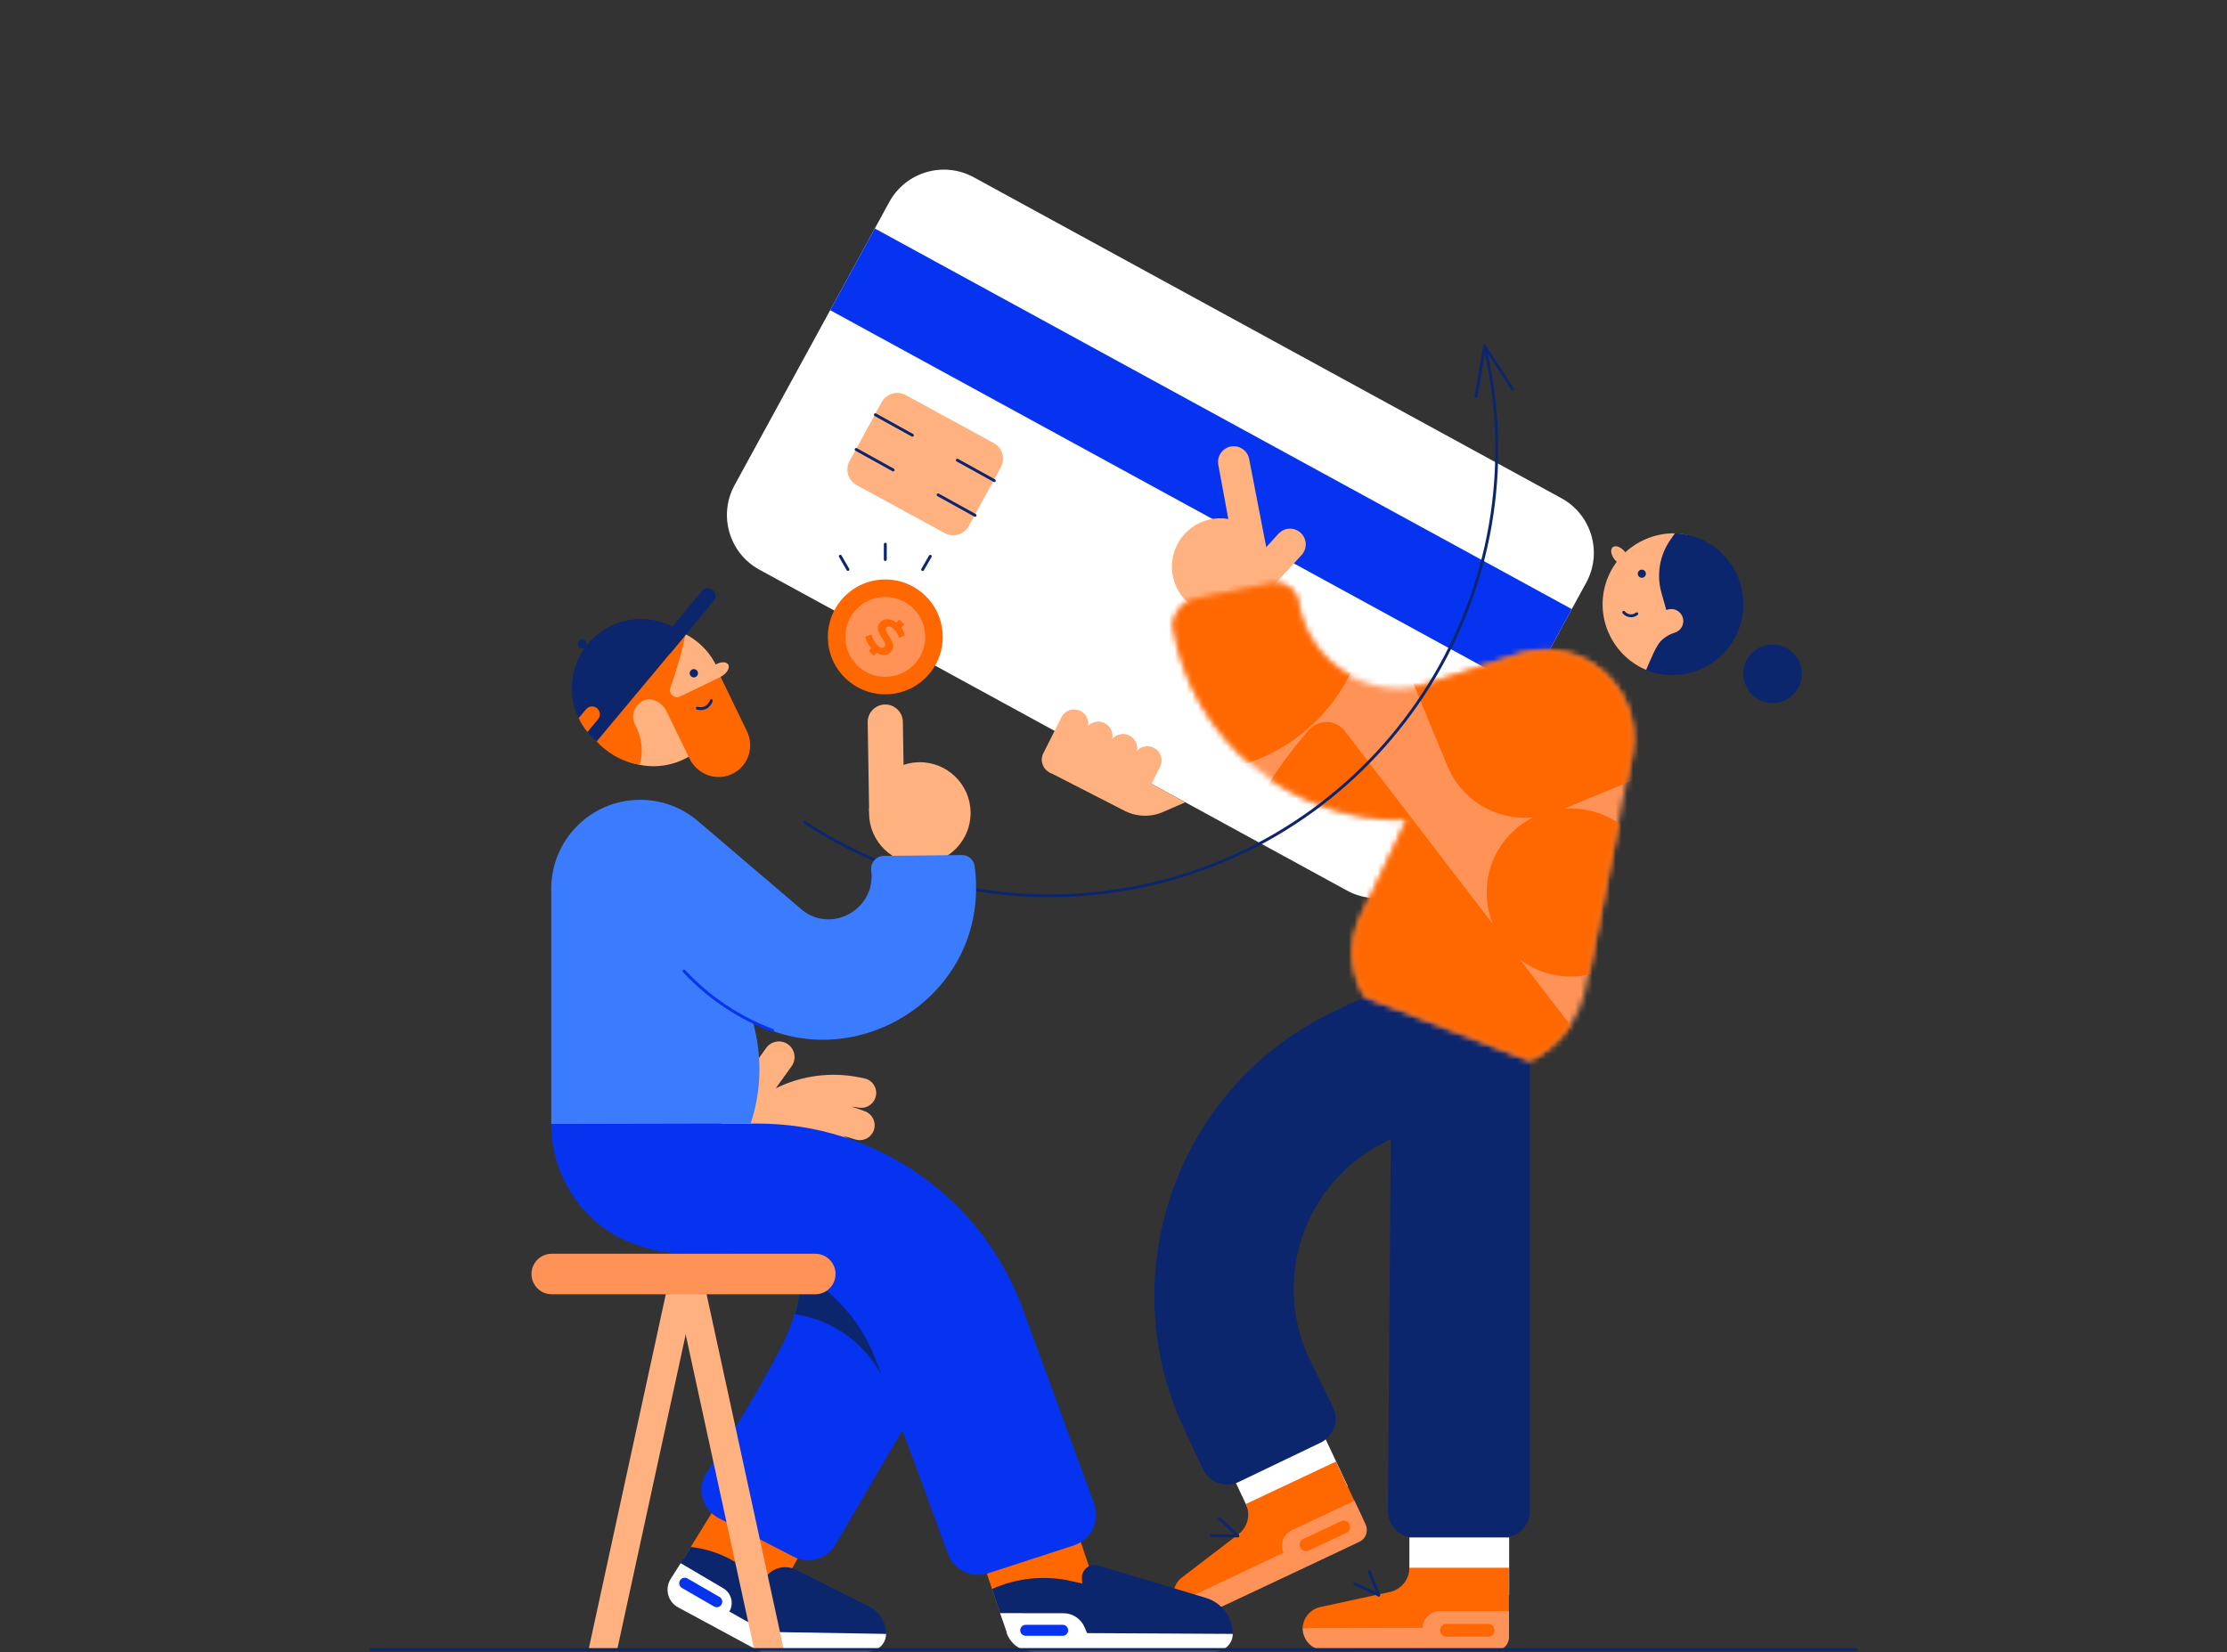 <svg xmlns="http://www.w3.org/2000/svg" xmlns:xlink="http://www.w3.org/1999/xlink" width="384" height="285" viewBox="0 0 384 285">
  <rect x="0" y="0" width="384" height="285" fill="#333333" stroke="none"/>
  <defs>
    <path id="financial-service-a" d="M17.214,0.447 L4.02,3.102 C1.991,3.51 0.279,5.536 0.216,7.605 L0.216,7.605 C3.392,27.802 21.118,41.692 40.548,41.108 L40.548,41.108 L32.55,57.957 C30.456,62.367 30.755,67.54 33.342,71.679 L33.342,71.679 L61.734,82.69 C66.754,80.209 70.331,75.532 71.412,70.038 L71.412,70.038 L79.357,29.671 C80.389,23.666 77.729,17.626 72.602,14.335 L72.602,14.335 L72.602,14.335 C69.011,12.029 64.635,11.36 60.548,12.435 L60.548,12.435 L60.544,12.425 L60.338,12.491 C59.972,12.593 59.609,12.704 59.249,12.834 L59.249,12.834 L59.239,12.846 L44.057,17.74 C33.863,20.771 23.338,14.092 21.745,3.57 L21.745,3.57 C21.459,1.68 19.828,0.369 17.989,0.369 L17.989,0.369 C17.734,0.369 17.475,0.395 17.214,0.447 L17.214,0.447 Z"/>
    <path id="financial-service-c" d="M17.214,0.447 L4.02,3.102 C1.991,3.51 0.279,5.536 0.216,7.605 L0.216,7.605 C3.392,27.802 21.118,41.692 40.548,41.108 L40.548,41.108 L32.55,57.957 C30.456,62.367 30.755,67.54 33.342,71.679 L33.342,71.679 L61.734,82.69 C66.754,80.209 70.331,75.532 71.412,70.038 L71.412,70.038 L79.357,29.671 C80.389,23.666 77.729,17.626 72.602,14.335 L72.602,14.335 L72.602,14.335 C69.011,12.029 64.635,11.36 60.548,12.435 L60.548,12.435 L60.544,12.425 L60.338,12.491 C59.972,12.593 59.609,12.704 59.249,12.834 L59.249,12.834 L59.239,12.846 L44.057,17.74 C33.863,20.771 23.338,14.092 21.745,3.57 L21.745,3.57 C21.459,1.68 19.828,0.369 17.989,0.369 L17.989,0.369 C17.734,0.369 17.475,0.395 17.214,0.447 L17.214,0.447 Z"/>
  </defs>
  <g fill="none" fill-rule="evenodd">
    <polygon points="0 0 384 0 384 285 0 285"/>
    <polygon fill="#FFF" points="216.833 263.678 232.398 256.346 228.155 247.34 212.59 254.674"/>
    <path fill="#FF6700" d="M234.947,261.842 L218.934,271.144 L202.607,276.664 C201.912,275.029 202.416,273.132 203.829,272.057 L213.552,264.612 C215.147,263.39 215.675,261.221 214.818,259.403 L230.35,252.085 L234.947,261.842 Z"/>
    <path fill="#FF9357" d="M202.607,276.663 L234.769,261.435 L235.459,262.899 C235.972,263.989 235.568,265.321 234.497,265.871 C233.876,266.19 215.515,274.826 207.703,278.499 C205.788,279.399 203.508,278.577 202.607,276.663"/>
    <path fill="#FF9357" d="M234.813,261.528 L221.336,267.877 C220.638,266.395 221.274,264.627 222.756,263.928 L233.548,258.844 L234.813,261.528 Z"/>
    <path fill="#FF6700" d="M232.162,264.375 L225.67,267.433 C225.118,267.693 224.46,267.457 224.201,266.905 C223.941,266.353 224.177,265.695 224.729,265.436 L231.222,262.377 C231.773,262.117 232.431,262.353 232.691,262.905 C232.95,263.457 232.714,264.115 232.162,264.375"/>
    <path fill="#FFB280" d="M132.114,180.747 L123.788,192.356 L127.716,201.766 C132.283,201.61 136.805,202.838 140.669,205.325 C141.699,205.988 143.053,205.832 143.906,204.952 C145.017,203.804 144.822,201.931 143.499,201.036 L142.767,200.542 C142.728,200.514 142.686,200.491 142.647,200.464 C143.341,200.741 144.028,201.042 144.697,201.39 C145.783,201.955 147.117,201.674 147.885,200.719 C148.885,199.474 148.519,197.627 147.118,196.858 L146.343,196.432 C146.009,196.249 145.67,196.076 145.328,195.911 C146.027,196.079 146.721,196.272 147.406,196.508 C148.564,196.907 149.842,196.435 150.461,195.378 C151.268,193.999 150.635,192.226 149.137,191.67 L148.309,191.364 C147.803,191.176 147.29,191.013 146.776,190.863 C147.206,190.914 147.636,190.959 148.064,191.035 C149.27,191.248 150.459,190.581 150.905,189.44 C151.486,187.952 150.583,186.3 149.016,185.985 L148.15,185.812 C143.265,184.833 138.211,185.51 133.769,187.7 L136.5,183.892 C137.368,182.682 137.091,180.996 135.879,180.127 C134.668,179.259 132.983,179.536 132.114,180.747"/>
    <path fill="#0C266D" d="M240.021,168.27 L239.312,260.591 C239.292,263.116 241.333,265.173 243.858,265.173 L259.248,265.173 C261.759,265.173 263.794,263.138 263.794,260.627 L263.794,177.373 L240.021,168.27 Z"/>
    <path fill="#0C266D" d="M239.003,196.874 L257.915,187.682 L255.714,162.418 L230.351,174.283 C203.151,187.007 191.441,219.39 204.212,246.567 L207.419,253.391 C208.511,255.717 211.29,256.706 213.607,255.594 L227.672,248.843 C229.989,247.73 230.955,244.943 229.824,242.636 L225.953,234.738 C219.083,220.679 224.93,203.714 239.003,196.874"/>
    <path fill="#FFF" d="M130.934,98.249 L232.267,153.602 C237.47,156.444 243.992,154.53 246.834,149.327 L273.508,100.496 C276.351,95.293 274.437,88.771 269.234,85.928 L167.902,30.575 C162.699,27.733 156.176,29.647 153.334,34.85 L126.66,83.681 C123.818,88.884 125.731,95.407 130.934,98.249"/>
    <polygon fill="#0633EF" points="143.146 53.501 263.321 119.147 271.019 105.055 150.844 39.408"/>
    <path fill="#FFB280" d="M147.709 83.67L162.903 91.95C164.387 92.759 166.245 92.211 167.054 90.728L172.588 80.571C173.397 79.088 172.849 77.229 171.366 76.421L156.172 68.141C154.688 67.333 152.83 67.88 152.022 69.363L146.487 79.52C145.679 81.004 146.226 82.862 147.709 83.67M204.376 138.378L200.529 140.049C198.398 140.974 195.965 140.896 193.898 139.836L180.846 133.146 190.015 130.482 204.376 138.378zM213.109 108.102L209.115 104.449 220.445 92.063C221.453 90.961 223.165 90.884 224.268 91.893 225.371 92.902 225.447 94.614 224.438 95.717L213.109 108.102z"/>
    <path fill="#FFB280" d="M198.94 128.972L198.94 128.972C200.151 129.58 200.64 131.055 200.032 132.266L196.912 138.48C196.304 139.691 194.828 140.179 193.617 139.571 192.406 138.963 191.917 137.488 192.525 136.277L195.645 130.063C196.254 128.852 197.728 128.363 198.94 128.972M186.308 122.629L186.308 122.629C187.519 123.237 188.007 124.712 187.399 125.923L184.28 132.137C183.671 133.348 182.196 133.837 180.985 133.229 179.774 132.621 179.285 131.145 179.893 129.935L183.013 123.721C183.621 122.51 185.096 122.021 186.308 122.629"/>
    <path fill="#FFB280" d="M194.739,126.862 L194.739,126.862 C195.95,127.471 196.439,128.945 195.831,130.157 L192.711,136.37 C192.103,137.582 190.628,138.07 189.416,137.462 C188.205,136.854 187.716,135.379 188.325,134.168 L191.444,127.954 C192.053,126.743 193.528,126.254 194.739,126.862"/>
    <path fill="#FFB280" d="M190.478 124.723L190.478 124.723C191.69 125.331 192.178 126.806 191.57 128.017L188.45 134.231C187.842 135.443 186.367 135.931 185.156 135.323L185.156 135.323C183.945 134.715 183.456 133.24 184.064 132.029L187.184 125.815C187.792 124.604 189.267 124.115 190.478 124.723M220.432 105.184L222.383 106.071 214.525 105.466 213.665 99.612 210.071 80.162C209.8 78.692 210.771 77.28 212.241 77.009 213.711 76.738 215.122 77.709 215.393 79.178L220.432 105.184z"/>
    <line x1="180.846" x2="183.209" y1="133.146" y2="128.363" fill="#FFB280"/>
    <path fill="#FFB280" d="M291.614,111.567 C288.422,113.233 287.421,116.838 284.292,115.675 C284.206,115.643 284.105,115.638 284.02,115.604 C281.394,114.561 279.133,112.58 277.723,109.88 C274.602,103.899 276.919,96.521 282.899,93.399 C284.851,92.38 286.953,91.917 289.007,91.995 C289.096,91.999 289.185,92.027 289.274,92.032 C293.412,92.281 294.463,94.707 296.522,98.65 C298.123,101.718 298.103,102.625 297.081,105.665 C296.862,106.318 296.766,107.737 296.438,108.346 C295.985,109.191 297.432,110.781 296.782,111.506 C295.83,112.569 292.953,110.868 291.614,111.567"/>
    <path fill="#FFB280" d="M278.089,94.374 C277.617,94.763 277.776,95.737 278.445,96.549 C279.114,97.361 280.039,97.704 280.511,97.315 C280.983,96.926 280.824,95.953 280.155,95.141 C279.486,94.329 278.561,93.986 278.089,94.374"/>
    <path fill="#0C266D" d="M282.656,98.408 C282.357,98.654 282.315,99.097 282.561,99.396 C282.807,99.695 283.25,99.738 283.548,99.491 C283.848,99.244 283.89,98.803 283.644,98.503 C283.398,98.204 282.956,98.161 282.656,98.408"/>
    <path stroke="#0C266D" stroke-linecap="round" stroke-linejoin="round" stroke-width=".5" d="M282.23,105.859 C281.539,106.411 280.531,106.299 279.979,105.607"/>
    <path fill="#0C266D" d="M300.28 101.353C300.198 101.013 300.103 100.678 299.995 100.352 299.995 100.35 299.994 100.348 299.993 100.346 299.941 100.189 299.886 100.034 299.828 99.881 299.823 99.868 299.819 99.856 299.814 99.843 299.451 98.889 298.978 98.002 298.412 97.193 298.411 97.192 298.411 97.191 298.41 97.191 296.225 94.068 292.661 92.11 288.806 91.981 288.654 92.204 288.377 92.601 288.04 93.08 286.172 95.738 285.597 99.096 286.477 102.223L287.321 105.222C288.11 104.876 289.08 105.02 289.729 105.749 290.263 106.349 290.403 107.242 290.068 107.973 289.8 108.558 289.331 108.939 288.801 109.107 287.6 109.488 286.524 110.179 285.858 111.249 285.623 111.627 285.381 112.07 285.136 112.589 285.136 112.589 283.804 115.555 283.819 115.59L284.828 115.939C286.493 116.441 288.335 116.558 290.146 116.293 290.327 116.267 290.507 116.237 290.688 116.203 290.871 116.168 291.055 116.13 291.238 116.086 297.803 114.514 301.851 107.918 300.28 101.353M310.569 115.063C311.202 117.782 309.511 120.499 306.793 121.132 304.074 121.766 301.358 120.075 300.724 117.356 300.091 114.638 301.782 111.921 304.5 111.288 307.218 110.655 309.936 112.345 310.569 115.063"/>
    <path fill="#FFB280" d="M218.746,97.477 C218.606,92.873 214.761,89.254 210.157,89.394 C205.552,89.534 201.934,93.38 202.073,97.984 C202.214,102.588 206.06,106.207 210.664,106.067 C215.268,105.927 218.886,102.081 218.746,97.477"/>
    <g transform="translate(202.077 100.218)">
      <mask id="financial-service-b" fill="#fff">
        <use xlink:href="#financial-service-a"/>
      </mask>
      <polygon fill="#FF9357" points="-9.194 84.736 80.896 87.504 84.225 -20.784 -5.865 -23.554" mask="url(#financial-service-b)"/>
    </g>
    <g transform="translate(202.077 100.218)">
      <mask id="financial-service-d" fill="#fff">
        <use xlink:href="#financial-service-c"/>
      </mask>
      <path fill="#FF6700" d="M101.169,25.297 L83.623,44.899 C82.817,45.8 82.306,46.863 82.083,47.968 C81.275,46.095 80.061,44.362 78.441,42.912 C75.36,40.154 71.425,38.959 67.605,39.267 L99.89,25.902 C100.331,25.719 100.757,25.516 101.169,25.297 L101.169,25.297 Z M127.678,15.676 L117.742,6.782 L107.814,17.873 C109.168,14.482 109.255,10.582 107.748,6.942 L101.759,-7.524 L72.791,-33.453 L72.464,-33.318 C72.529,-33.403 72.592,-33.489 72.653,-33.577 L51.497,-52.514 L30.194,-28.714 L66.152,-30.705 L41.518,-20.507 C35.725,-18.109 32.312,-12.392 32.567,-6.472 C30.996,-11.611 28.047,-16.4 23.75,-20.246 C23.54,-20.435 23.326,-20.62 23.112,-20.802 L-16.693,23.668 L-9.559,30.053 C2.319,35.647 16.928,33.08 26.133,22.796 C32.332,15.871 34.781,6.896 33.623,-1.645 C33.636,-1.613 33.647,-1.58 33.66,-1.548 L47.5,31.884 C49.988,37.893 56.047,41.342 62.2,40.79 C60.643,41.582 59.202,42.666 57.966,44.045 C54.153,48.305 53.323,54.197 55.331,59.162 L29.813,25.88 C28.268,23.865 25.268,23.784 23.601,25.7 C17.325,32.918 13.031,40.367 10.408,47.925 L49.403,100.652 L70.751,79.275 L60.012,65.267 C65.968,69.794 74.498,69.058 79.575,63.387 C82.176,60.482 83.386,56.817 83.258,53.205 C83.514,53.547 83.806,53.868 84.136,54.164 L89.184,58.682 L127.678,15.676 Z" mask="url(#financial-service-d)"/>
    </g>
    <line x1="150.938" x2="157.32" y1="71.533" y2="75.069" stroke="#0C266D" stroke-linecap="round" stroke-linejoin="round" stroke-width=".5"/>
    <line x1="165.072" x2="171.454" y1="79.366" y2="82.902" stroke="#0C266D" stroke-linecap="round" stroke-linejoin="round" stroke-width=".5"/>
    <line x1="147.621" x2="154.002" y1="77.518" y2="81.055" stroke="#0C266D" stroke-linecap="round" stroke-linejoin="round" stroke-width=".5"/>
    <line x1="161.756" x2="168.137" y1="85.351" y2="88.888" stroke="#0C266D" stroke-linecap="round" stroke-linejoin="round" stroke-width=".5"/>
    <polygon fill="#FFF" points="243.018 275.128 260.224 275.128 260.224 265.173 243.018 265.173"/>
    <path fill="#FF6700" d="M260.187,281.187 L241.737,282.777 L224.615,280.811 C224.683,279.037 225.947,277.535 227.684,277.165 L239.652,274.574 C241.616,274.149 243.018,272.411 243.018,270.401 L260.187,270.401 L260.187,281.187 Z"/>
    <path fill="#FF9357" d="M224.615,280.811 L260.2,280.742 L260.2,282.361 C260.2,283.565 259.267,284.599 258.064,284.64 C257.365,284.663 237.074,284.651 228.442,284.644 C226.327,284.642 224.615,282.927 224.615,280.811"/>
    <line x1="236.091" x2="237.727" y1="271.041" y2="275.098" stroke="#0C266D" stroke-linecap="round" stroke-linejoin="round" stroke-width=".5"/>
    <line x1="233.589" x2="237.727" y1="273.168" y2="275.098" stroke="#0C266D" stroke-linecap="round" stroke-linejoin="round" stroke-width=".5"/>
    <line x1="210.251" x2="213.421" y1="261.889" y2="264.902" stroke="#0C266D" stroke-linecap="round" stroke-linejoin="round" stroke-width=".5"/>
    <line x1="208.856" x2="213.421" y1="264.861" y2="264.903" stroke="#0C266D" stroke-linecap="round" stroke-linejoin="round" stroke-width=".5"/>
    <path fill="#FF9357" d="M260.2,280.846 L245.303,280.846 C245.303,279.207 246.631,277.878 248.27,277.878 L260.2,277.878 L260.2,280.846 Z"/>
    <path fill="#FF6700" d="M256.589,282.291 L249.412,282.291 C248.802,282.291 248.308,281.797 248.308,281.187 C248.308,280.577 248.802,280.083 249.412,280.083 L256.589,280.083 C257.199,280.083 257.693,280.577 257.693,281.187 C257.693,281.797 257.199,282.291 256.589,282.291"/>
    <path fill="#FFB280" d="M152.597,121.51 L152.597,121.51 C150.923,121.536 149.587,122.916 149.614,124.59 L149.862,139.912 L155.925,139.814 L155.678,124.492 C155.651,122.818 154.271,121.483 152.597,121.51"/>
    <path fill="#FFB280" d="M167.358,140.077 C167.28,135.242 163.297,131.386 158.463,131.464 C153.628,131.542 149.772,135.524 149.85,140.359 C149.928,145.193 153.911,149.049 158.745,148.972 C163.58,148.894 167.435,144.911 167.358,140.077"/>
    <polyline stroke="#0C266D" stroke-linecap="round" stroke-linejoin="round" stroke-width=".5" points="254.499 68.42 256.004 59.709 260.813 67.118"/>
    <path stroke="#0C266D" stroke-linecap="round" stroke-linejoin="round" stroke-width=".5" d="M256.074,60.034 C265.7,101.468 239.914,142.862 198.479,152.488 C177.107,157.453 155.746,152.996 138.75,141.831"/>
    <polyline stroke="#0C266D" stroke-linecap="round" stroke-linejoin="round" stroke-width=".5" points="147.649 228.154 148.938 219.588 153.806 226.745"/>
    <polygon fill="#FF6700" points="189.056 273.956 172.87 279.426 167.399 263.239 183.586 257.769"/>
    <polygon fill="#FF6700" points="123.555 259.602 117.858 268.833 133.427 276.252 138.327 267.35"/>
    <path fill="#0633EF" d="M136.406,210.778 C139.031,215.741 139.376,223.396 134.491,232.728 C129.893,241.509 125.043,249.168 121.883,253.911 C120.067,256.637 121.021,260.335 123.931,261.836 L136.822,268.487 C139.416,269.825 142.603,268.899 144.076,266.381 L159.471,240.066 C165.228,230.224 168.269,229.996 167.717,219.256 C166.94,204.154 132.989,204.318 136.406,210.778"/>
    <path fill="#0C266D" d="M150.752,235.18 L157.406,244.898 L155.22,222.437 L134.307,215.831 C136.056,216.968 137.89,218.575 137.89,221.232 C137.89,223.524 137.598,225.007 137.069,226.667 C142.578,227.459 147.56,230.517 150.752,235.18"/>
    <path fill="#0633EF" d="M95.049,193.857 L95.049,193.857 C95.049,202.636 100.192,210.684 108.269,214.124 C111.412,215.463 114.792,216.202 118.073,216.202 L124.663,216.202 C136.224,216.202 146.588,223.295 150.809,234.057 C154.454,243.351 160.5,259.917 163.441,267.987 C164.464,270.793 167.524,272.282 170.364,271.358 L185.173,266.537 C188.161,265.565 189.743,262.305 188.661,259.356 L176.299,225.606 C169.223,206.446 150.942,193.739 130.518,193.782 L95.049,193.857 Z"/>
    <path fill="#0C266D" d="M119.102,266.819 L115.708,272.288 L131.512,281.579 C131.917,281.912 136.837,281.873 137.362,281.871 L152.452,282.134 L152.781,281.807 C152.781,279.823 151.663,278.008 149.89,277.115 L137.238,270.74 C135.333,269.78 133.008,270.435 131.893,272.255 C131.878,272.279 131.863,272.302 131.848,272.327 L131.269,273.247 L131.082,273.035 C128.01,269.534 123.734,267.315 119.102,266.819"/>
    <path fill="#FFF" d="M117.37,269.61 L124.717,273.937 C126.112,274.759 126.58,276.554 125.764,277.952 L131.26,281.048 C131.741,281.317 132.281,281.464 132.832,281.474 L152.781,281.807 C152.781,283.455 151.445,284.791 149.797,284.791 L131.218,284.791 C131.033,284.791 130.851,284.745 130.688,284.657 L116.924,277.226 C115.157,276.271 114.57,274.018 115.647,272.322 L117.37,269.61 Z"/>
    <path fill="#0C266D" d="M171.065,274.062 L172.46,278.237 L182.948,278.237 L186.26,281.665 L212.563,281.807 C212.563,278.95 210.691,276.43 207.956,275.604 L189.548,270.046 C188.035,269.485 186.448,270.671 186.556,272.279 L186.613,273.121 L184.757,272.699 C180.166,271.653 175.36,272.131 171.065,274.062"/>
    <path fill="#FFF" d="M209.576,284.793 L177.959,284.793 C175.96,284.793 174.191,283.501 173.582,281.597 L212.563,281.807 C212.563,283.456 211.226,284.793 209.576,284.793"/>
    <path fill="#3B7CFF" d="M168.157,150.271 L168.073,149.459 C167.956,148.323 166.993,147.464 165.851,147.476 L152.39,147.622 C151.051,147.636 150.055,148.825 150.227,150.154 C150.988,156.005 145.045,160.175 139.945,157.959 C139.291,157.676 138.698,157.269 138.153,156.81 L120.35,141.618 C117.525,139.206 113.921,137.903 110.207,137.947 C101.806,138.048 95.049,144.887 95.049,153.288 L95.049,193.858 L129.433,193.784 C131.184,188.52 131.426,182.871 130.131,177.477 L129.851,176.312 C147.708,185.82 170.374,171.693 168.157,150.271"/>
    <polygon fill="#FFB280" points="135.171 284.604 120.939 219.106 115.679 218.424 130.065 284.606"/>
    <polygon fill="#FFB280" points="101.467 284.606 115.846 218.431 120.827 218.244 106.402 284.605"/>
    <path fill="#FF9357" d="M140.578,223.231 L95.138,223.231 C93.208,223.231 91.643,221.666 91.643,219.736 C91.643,217.806 93.208,216.241 95.138,216.241 L140.578,216.241 C142.508,216.241 144.073,217.806 144.073,219.736 C144.073,221.666 142.508,223.231 140.578,223.231"/>
    <path fill="#FF6700" d="M162.279,107.525 C161.859,105.774 160.956,104.116 159.573,102.764 C159.083,102.286 158.558,101.869 158.004,101.513 C157.313,101.067 156.578,100.717 155.819,100.461 C155.667,100.409 155.514,100.362 155.36,100.319 C151.98,99.36 148.194,100.235 145.565,102.925 C141.741,106.837 141.814,113.108 145.726,116.932 L145.726,116.932 C148.905,120.039 153.641,120.574 157.356,118.567 C158.214,118.104 159.016,117.505 159.734,116.771 C162.205,114.243 163.048,110.727 162.279,107.525"/>
    <path fill="#FF9357" d="M159.346,108.233 C159.054,107.015 158.426,105.861 157.464,104.921 C157.124,104.589 156.758,104.299 156.373,104.051 C155.892,103.741 155.381,103.497 154.853,103.32 C154.748,103.284 154.642,103.252 154.535,103.221 C152.184,102.554 149.551,103.162 147.723,105.033 L147.723,105.033 C145.063,107.754 145.114,112.115 147.834,114.775 C150.045,116.935 153.339,117.307 155.923,115.911 C156.519,115.59 157.077,115.173 157.576,114.663 C159.295,112.904 159.881,110.46 159.346,108.233"/>
    <path fill="#FF6700" d="M154.011,111.569 C154.025,111.256 153.967,110.959 153.834,110.679 C153.702,110.398 153.511,110.059 153.26,109.663 C153.013,109.287 152.849,108.989 152.766,108.768 C152.683,108.548 152.713,108.363 152.857,108.216 C152.999,108.07 153.182,108.017 153.401,108.057 C153.622,108.096 153.871,108.252 154.148,108.523 C154.543,108.909 154.829,109.408 155.006,110.018 L156.046,109.565 C155.97,109.252 155.833,108.935 155.637,108.615 C155.557,108.485 155.469,108.362 155.378,108.242 L155.918,107.689 L155.072,106.862 L154.546,107.4 C154.285,107.195 154.023,107.038 153.764,106.939 C153.377,106.793 153.018,106.754 152.686,106.825 C152.355,106.895 152.067,107.055 151.824,107.303 C151.545,107.589 151.396,107.89 151.378,108.207 C151.36,108.524 151.416,108.822 151.549,109.103 C151.681,109.384 151.872,109.722 152.123,110.118 C152.286,110.374 152.411,110.583 152.495,110.745 C152.58,110.908 152.629,111.061 152.643,111.206 C152.656,111.352 152.613,111.475 152.514,111.576 C152.378,111.715 152.203,111.761 151.987,111.713 C151.77,111.665 151.522,111.504 151.24,111.229 C150.987,110.981 150.775,110.694 150.602,110.365 C150.429,110.037 150.316,109.715 150.264,109.402 L149.198,109.819 C149.246,110.153 149.383,110.521 149.61,110.921 C149.788,111.235 150.001,111.527 150.248,111.798 L149.797,112.259 L150.643,113.086 L151.149,112.568 C151.309,112.668 151.468,112.754 151.627,112.814 C152.016,112.964 152.377,113.003 152.711,112.935 C153.045,112.867 153.331,112.71 153.571,112.466 C153.849,112.181 153.996,111.881 154.011,111.569"/>
    <line x1="160.41" x2="159.087" y1="95.945" y2="98.231" stroke="#0C266D" stroke-linecap="round" stroke-linejoin="round" stroke-width=".5"/>
    <line x1="152.651" x2="152.649" y1="93.859" y2="96.501" stroke="#0C266D" stroke-linecap="round" stroke-linejoin="round" stroke-width=".5"/>
    <line x1="144.889" x2="146.208" y1="95.933" y2="98.221" stroke="#0C266D" stroke-linecap="round" stroke-linejoin="round" stroke-width=".5"/>
    <path fill="#FFB280" d="M102.464,126.48 C105.987,132.125 113.42,133.845 119.065,130.322 C124.71,126.799 126.43,119.366 122.907,113.721 C119.383,108.075 111.951,106.355 106.305,109.879 C100.66,113.402 98.94,120.835 102.464,126.48"/>
    <path fill="#FFB280" d="M125.561,114.603 C125.891,115.132 125.421,116.023 124.509,116.592 C123.598,117.161 122.591,117.193 122.26,116.663 C121.929,116.133 122.4,115.242 123.311,114.673 C124.223,114.104 125.23,114.073 125.561,114.603"/>
    <path fill="#0C266D" d="M120.247,115.739 C120.456,116.075 120.354,116.517 120.018,116.727 C119.683,116.936 119.24,116.834 119.03,116.498 C118.821,116.162 118.924,115.72 119.259,115.51 C119.595,115.301 120.037,115.403 120.247,115.739"/>
    <path fill="#FF6700" d="M115.656,119.562 C115.516,119.273 115.495,118.942 115.6,118.638 C116.215,116.845 118.349,110.444 118.209,108.355 L118.208,108.355 L118.211,108.319 C118.253,107.776 118.236,107.242 118.167,106.721 C117.059,107.908 115.752,108.903 114.29,109.612 C110.627,111.386 106.703,111.339 103.289,109.937 L103.424,110.408 C103.329,110.501 103.229,110.586 103.136,110.683 C98.315,115.688 98.464,123.654 103.469,128.476 C103.609,128.61 103.752,128.739 103.896,128.867 C104.039,128.991 104.184,129.111 104.33,129.229 C105.241,129.961 106.239,130.569 107.28,131.026 C107.919,131.306 108.574,131.53 109.235,131.691 L110.311,131.907 C110.318,131.903 110.389,131.568 110.497,131.044 C110.924,128.972 110.486,126.858 109.51,124.98 C109.21,124.402 109.092,123.716 109.233,122.995 C109.467,121.804 110.428,120.85 111.623,120.633 C111.859,120.59 112.124,120.609 112.395,120.666 C113.521,120.902 114.451,121.692 114.953,122.727 L115.861,124.6 L118.862,130.794 C120.151,133.454 123.303,134.752 126.02,133.59 C128.921,132.349 130.167,128.955 128.807,126.148 L124.254,116.75 L117.284,120.127 C116.679,120.421 115.95,120.168 115.656,119.562"/>
    <path stroke="#0C266D" stroke-linecap="round" stroke-linejoin="round" stroke-width=".5" d="M122.655,120.84 C122.618,120.965 122.567,121.081 122.508,121.192 C122.448,121.306 122.377,121.41 122.298,121.508 C122.216,121.608 122.129,121.7 122.032,121.781 C121.934,121.862 121.833,121.942 121.722,122.002 C121.61,122.063 121.49,122.109 121.368,122.147 C121.247,122.184 121.121,122.204 120.993,122.217 C120.868,122.23 120.741,122.23 120.613,122.218 C120.489,122.207 120.363,122.185 120.238,122.148"/>
    <path fill="#0C266D" d="M102.89,127.866 C97.827,123.64 97.15,116.109 101.376,111.047 C105.602,105.984 113.132,105.306 118.195,109.532 L102.89,127.866 Z"/>
    <path fill="#0C266D" d="M123.071,103.644 L115.572,112.684 L113.53,110.989 L121.028,101.95 C121.496,101.386 122.333,101.308 122.897,101.776 C123.461,102.244 123.539,103.08 123.071,103.644"/>
    <path fill="#FF6700" d="M99.781,123.836 L101.064,122.323 C101.598,121.692 102.57,121.688 103.109,122.315 C103.538,122.814 103.543,123.55 103.121,124.054 L101.291,126.251 C100.735,125.598 100.119,124.617 99.768,123.852 L99.781,123.836 Z"/>
    <path fill="#0C266D" d="M101.088,110.712 C101.288,111.094 101.14,111.566 100.758,111.766 C100.376,111.965 99.905,111.818 99.705,111.435 C99.505,111.053 99.653,110.582 100.035,110.382 C100.417,110.183 100.889,110.33 101.088,110.712"/>
    <path fill="#FFF" d="M187.641,282.134 L173.794,282.134 L172.46,278.237 L183.349,278.237 C184.947,278.237 186.39,279.192 187.015,280.662 L187.641,282.134 Z"/>
    <path fill="#0633EF" d="M183.239 282.134L176.862 282.134C176.339 282.134 175.915 281.71 175.915 281.187 175.915 280.665 176.339 280.241 176.862 280.241L183.239 280.241C183.762 280.241 184.185 280.665 184.185 281.187 184.185 281.71 183.762 282.134 183.239 282.134M123.115 277.074L117.592 273.885C117.139 273.624 116.985 273.045 117.246 272.592 117.507 272.139 118.086 271.984 118.539 272.246L124.062 275.434C124.514 275.695 124.669 276.274 124.408 276.727 124.146 277.18 123.568 277.335 123.115 277.074"/>
    <path stroke="#0633EF" stroke-linecap="round" stroke-linejoin="round" stroke-width=".5" d="M117.938,167.477 L118.172,167.724 C122.346,172.13 127.457,175.547 133.134,177.693 C133.172,177.707 133.209,177.721 133.247,177.735"/>
    <line x1="64" x2="320" y1="284.5" y2="284.5" stroke="#0C266D" stroke-linecap="round" stroke-linejoin="round" stroke-width=".5"/>
  </g>
</svg>
